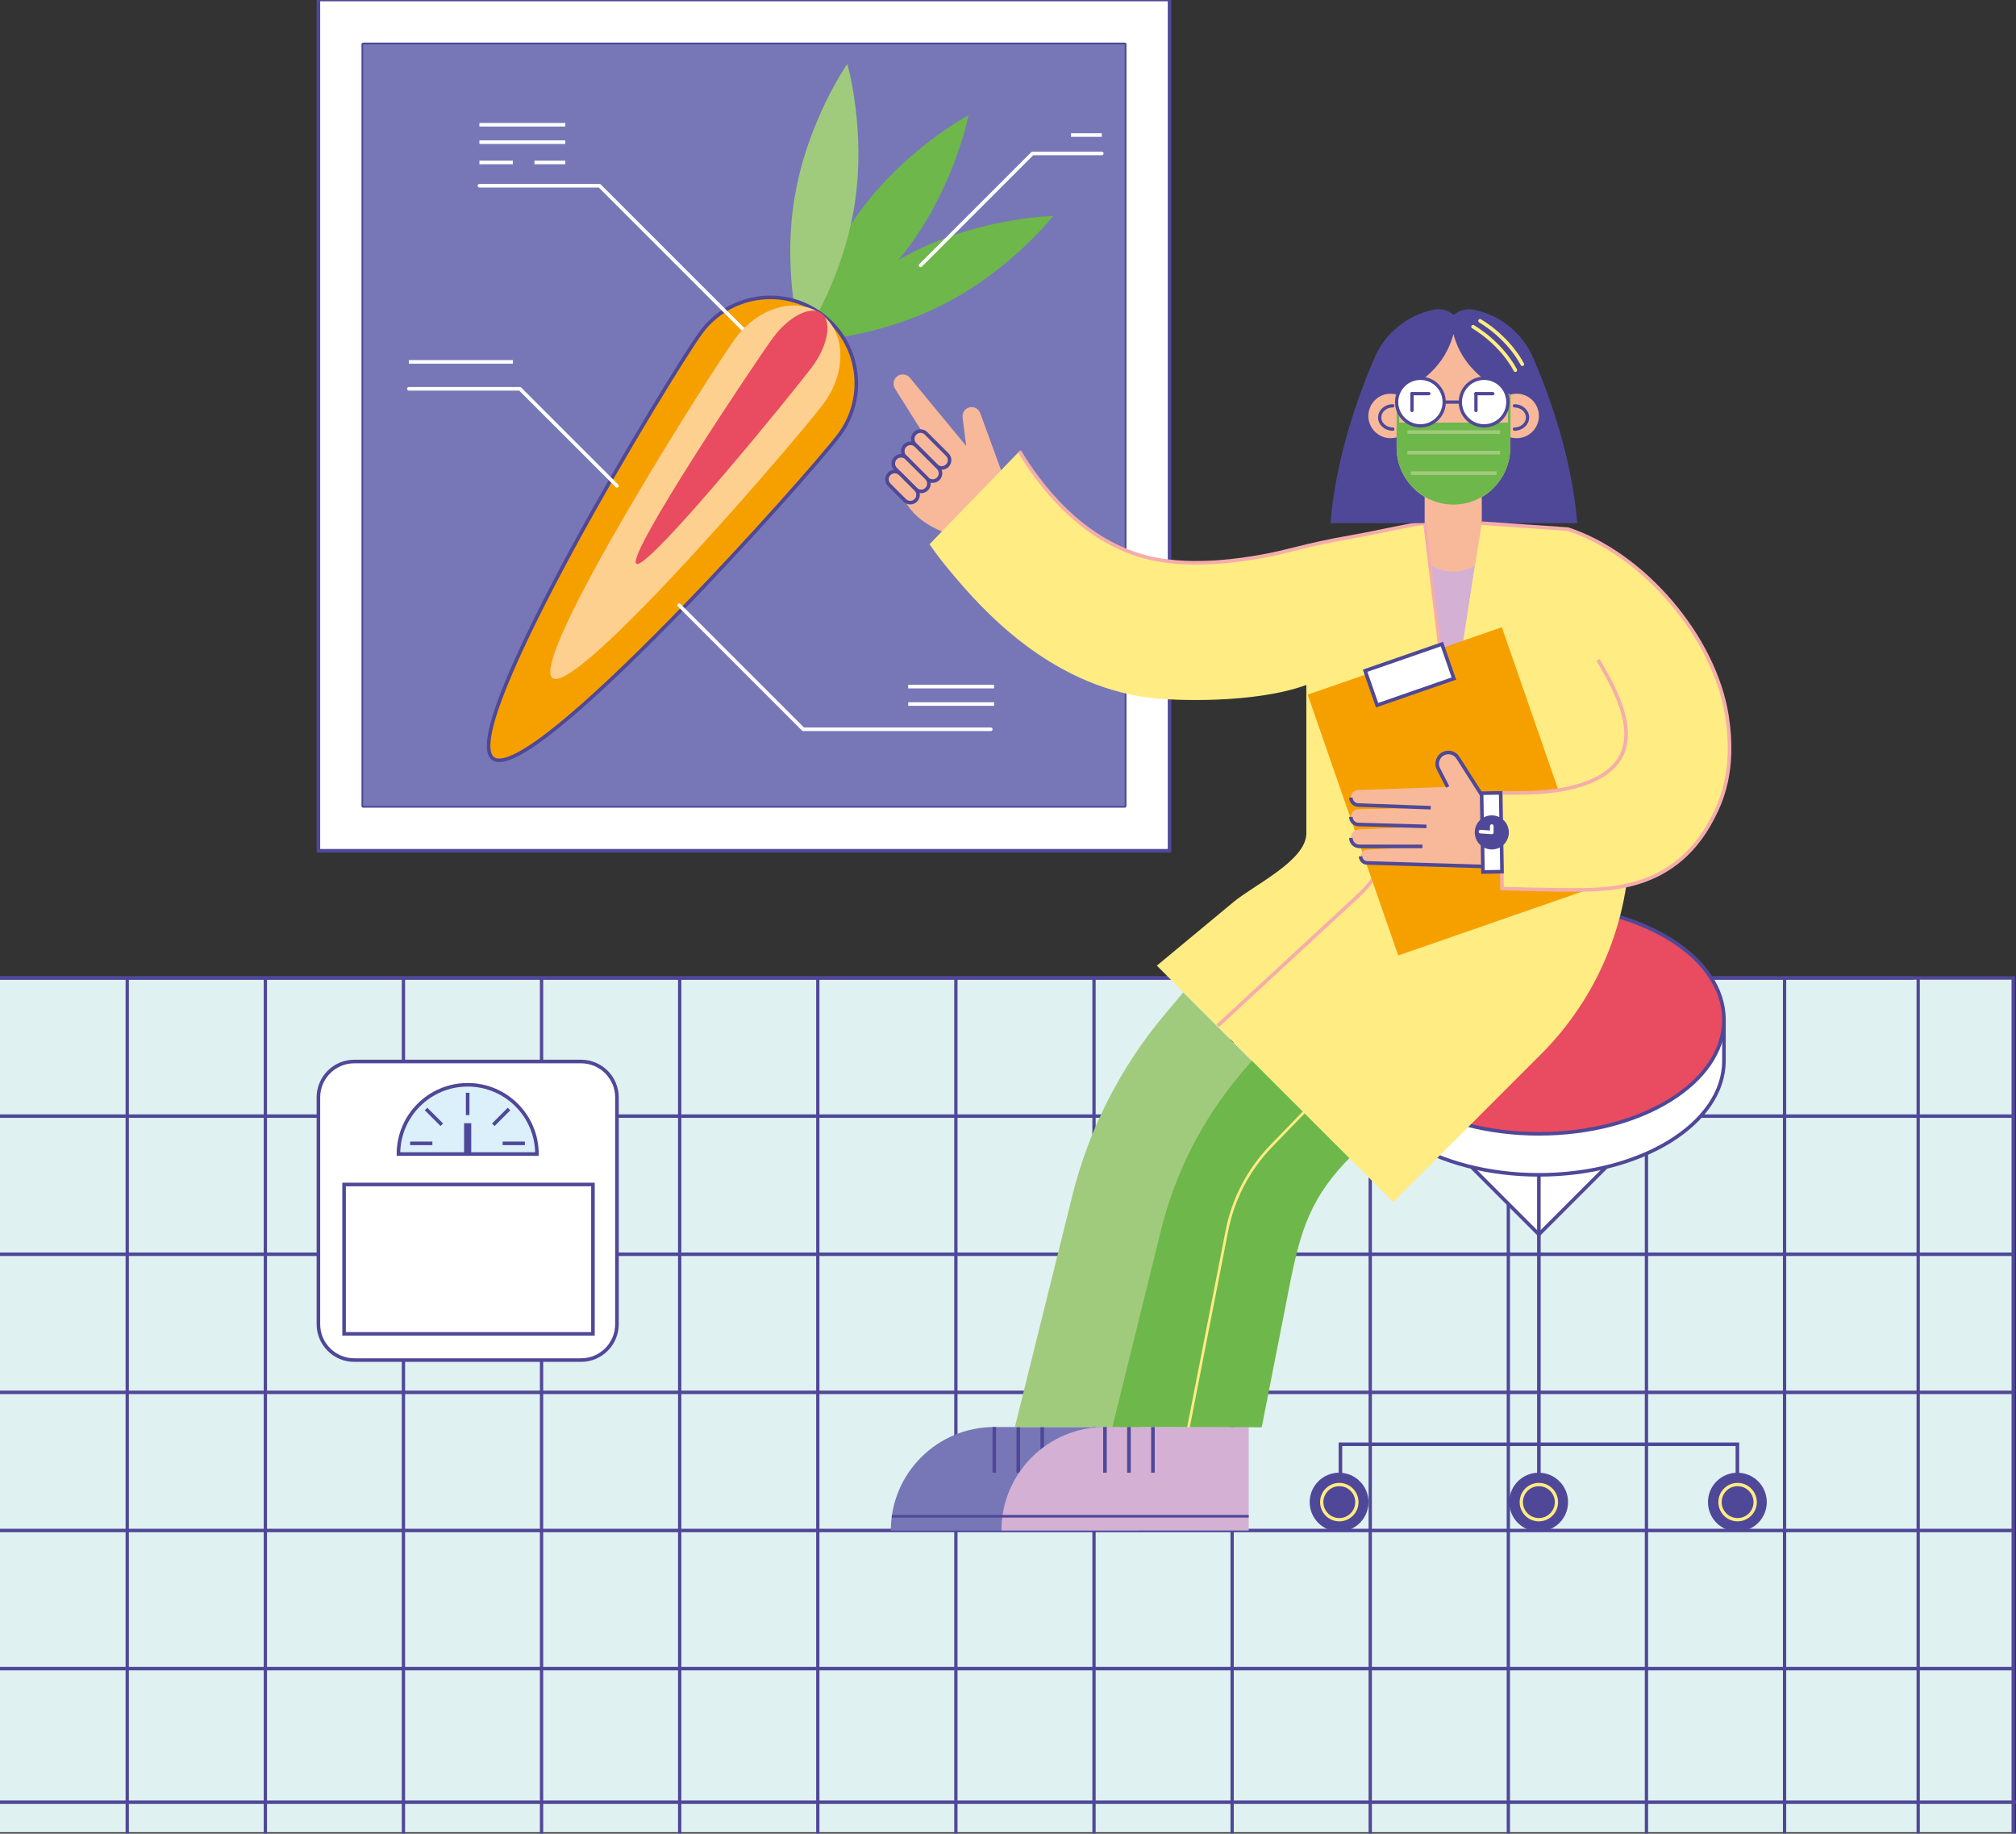 <svg width="563" height="512" viewBox="0 0 563 512" fill="none" xmlns="http://www.w3.org/2000/svg">
<rect x="0" y="0" width="563" height="512" fill="#333333" stroke="none"/>
<g clip-path="url(#clip0_501_1351)">
<path d="M326.615 -0.132H88.921V237.562H326.615V-0.132Z" fill="white" stroke="#4F4898" stroke-miterlimit="10" stroke-linecap="round" stroke-linejoin="round"/>
<path d="M314.082 225.033L314.082 12.395L101.444 12.395L101.444 225.033L314.082 225.033Z" fill="white" stroke="#4F4898" stroke-miterlimit="10" stroke-linecap="round" stroke-linejoin="round"/>
<path d="M314.082 12.401H101.445V225.038H314.082V12.401Z" fill="#7777B7"/>
<path d="M253.906 68.766C241.014 86.207 223.791 95.332 223.791 95.332C223.791 95.332 227.462 76.187 240.355 58.745C253.247 41.303 270.469 32.178 270.469 32.178C270.469 32.178 266.798 51.324 253.906 68.766Z" fill="#6EB74A"/>
<path d="M262.697 85.373C243.288 95.042 223.791 95.332 223.791 95.332C223.791 95.332 235.77 79.954 255.188 70.285C274.597 60.616 294.094 60.326 294.094 60.326C294.094 60.326 282.115 75.704 262.697 85.373Z" fill="#6EB74A"/>
<path d="M221.894 55.215C218.346 76.608 223.791 95.332 223.791 95.332C223.791 95.332 234.98 79.366 238.519 57.972C242.067 36.578 236.622 17.855 236.622 17.855C236.622 17.855 225.443 33.821 221.894 55.215Z" fill="#A1CB7C"/>
<path d="M234.436 121.345C226.549 132.016 148.369 219.699 137.698 211.812C127.028 203.926 187.916 103.456 195.802 92.785C203.689 82.115 218.733 79.858 229.394 87.744C240.065 95.631 242.322 110.675 234.436 121.345Z" fill="#F6A000" stroke="#4F4898" stroke-miterlimit="10"/>
<path d="M257.094 74.097L288.342 42.849H307.689" stroke="white" stroke-miterlimit="10" stroke-linecap="round" stroke-linejoin="round"/>
<path d="M210.697 95.13L167.426 51.86H133.878" stroke="white" stroke-miterlimit="10" stroke-linecap="round" stroke-linejoin="round"/>
<path d="M189.681 168.998L224.318 203.636H276.687" stroke="white" stroke-miterlimit="10" stroke-linecap="round" stroke-linejoin="round"/>
<path d="M172.292 135.652L145.198 108.567H114.188" stroke="white" stroke-miterlimit="10" stroke-linecap="round" stroke-linejoin="round"/>
<path d="M230.027 112.668C223.572 121.407 161.112 194.362 154.306 189.338C147.499 184.315 198.929 103.192 205.384 94.454C211.839 85.716 222.588 82.712 229.394 87.744C236.201 92.776 236.482 103.939 230.027 112.668Z" fill="#FDD08F"/>
<path d="M226.821 102.402C222.377 108.418 180.723 159.645 177.702 157.414C174.681 155.184 211.435 100.329 215.878 94.313C220.322 88.297 226.382 85.233 229.403 87.463C232.424 89.694 231.265 96.386 226.821 102.402Z" fill="#E94B60"/>
<path d="M133.878 34.831H157.871" stroke="white" stroke-miterlimit="10"/>
<path d="M133.878 39.696H157.871" stroke="white" stroke-miterlimit="10"/>
<path d="M253.625 191.718H277.618" stroke="white" stroke-miterlimit="10"/>
<path d="M253.625 196.584H277.618" stroke="white" stroke-miterlimit="10"/>
<path d="M133.878 45.361H143.24" stroke="white" stroke-miterlimit="10"/>
<path d="M149.256 45.361H157.871" stroke="white" stroke-miterlimit="10"/>
<path d="M299.073 37.703H307.689" stroke="white" stroke-miterlimit="10"/>
<path d="M114.188 101.041H143.24" stroke="white" stroke-miterlimit="10"/>
<path d="M562.245 273.245H-1.73V511.615H562.245V273.245Z" fill="#E0F1F1"/>
<path d="M562.245 273.078H-0.869V513.231H562.245V273.078Z" stroke="#4F4898" stroke-width="0.971" stroke-miterlimit="10"/>
<path d="M535.687 273.078V513.231" stroke="#4F4898" stroke-width="0.92" stroke-miterlimit="10"/>
<path d="M563 503.227H-0.869" stroke="#4F4898" stroke-width="0.971" stroke-miterlimit="10"/>
<path d="M74.105 273.078V513.231" stroke="#4F4898" stroke-width="0.92" stroke-miterlimit="10"/>
<path d="M35.533 273.078V513.231" stroke="#4F4898" stroke-width="0.92" stroke-miterlimit="10"/>
<path d="M112.668 273.245V513.231" stroke="#4F4898" stroke-width="0.92" stroke-miterlimit="10"/>
<path d="M151.24 273.078V513.231" stroke="#4F4898" stroke-width="0.92" stroke-miterlimit="10"/>
<path d="M189.812 273.078V513.231" stroke="#4F4898" stroke-width="0.92" stroke-miterlimit="10"/>
<path d="M228.385 273.078V513.231" stroke="#4F4898" stroke-width="0.92" stroke-miterlimit="10"/>
<path d="M266.948 273.078V513.231" stroke="#4F4898" stroke-width="0.92" stroke-miterlimit="10"/>
<path d="M305.52 273.078V513.231" stroke="#4F4898" stroke-width="0.92" stroke-miterlimit="10"/>
<path d="M344.092 273.078V513.231" stroke="#4F4898" stroke-width="0.92" stroke-miterlimit="10"/>
<path d="M382.664 273.078V513.231" stroke="#4F4898" stroke-width="0.92" stroke-miterlimit="10"/>
<path d="M421.227 273.078V513.231" stroke="#4F4898" stroke-width="0.92" stroke-miterlimit="10"/>
<path d="M459.799 273.078V513.231" stroke="#4F4898" stroke-width="0.92" stroke-miterlimit="10"/>
<path d="M498.371 273.078V513.231" stroke="#4F4898" stroke-width="0.92" stroke-miterlimit="10"/>
<path d="M534.37 273.078H-0.87" stroke="#4F4898" stroke-width="0.971" stroke-miterlimit="10"/>
<path d="M562.245 311.65H-0.87" stroke="#4F4898" stroke-width="0.971" stroke-miterlimit="10"/>
<path d="M562.245 350.222H-0.87" stroke="#4F4898" stroke-width="0.971" stroke-miterlimit="10"/>
<path d="M562.245 388.785H-0.87" stroke="#4F4898" stroke-width="0.971" stroke-miterlimit="10"/>
<path d="M562.245 427.357H-0.87" stroke="#4F4898" stroke-width="0.971" stroke-miterlimit="10"/>
<path d="M562.245 465.929H-0.87" stroke="#4F4898" stroke-width="0.971" stroke-miterlimit="10"/>
<path d="M449.752 324.674L429.754 344.68L409.757 324.674" fill="white"/>
<path d="M449.752 324.674L429.754 344.68L409.757 324.674" stroke="#4F4898" stroke-miterlimit="10"/>
<path d="M481.439 284.732V296.184C481.439 313.775 458.297 328.046 429.755 328.046C401.212 328.046 378.071 313.784 378.071 296.184" fill="white"/>
<path d="M481.439 284.732V296.184C481.439 313.775 458.297 328.046 429.755 328.046C401.212 328.046 378.071 313.784 378.071 296.184" stroke="#4F4898" stroke-miterlimit="10"/>
<path d="M429.755 316.594C458.299 316.594 481.439 302.329 481.439 284.732C481.439 267.135 458.299 252.87 429.755 252.87C401.21 252.87 378.071 267.135 378.071 284.732C378.071 302.329 401.21 316.594 429.755 316.594Z" fill="#E94B60" stroke="#4F4898" stroke-miterlimit="10"/>
<path d="M429.755 328.046V416.054" stroke="#4F4898" stroke-miterlimit="10"/>
<path d="M374.338 421.587V403.285H485.197V421.587" stroke="#4F4898" stroke-miterlimit="10"/>
<path d="M382.172 419.435C382.172 423.967 378.492 427.647 373.96 427.647C369.429 427.647 365.749 423.976 365.749 419.435C365.749 414.904 369.42 411.224 373.96 411.224C378.492 411.224 382.172 414.904 382.172 419.435Z" fill="#4F4898"/>
<path d="M374.022 424.345C376.733 424.345 378.931 422.147 378.931 419.435C378.931 416.724 376.733 414.526 374.022 414.526C371.311 414.526 369.113 416.724 369.113 419.435C369.113 422.147 371.311 424.345 374.022 424.345Z" stroke="#FFEC83" stroke-width="0.92" stroke-miterlimit="10" stroke-linecap="round"/>
<path d="M437.905 419.435C437.905 423.967 434.225 427.647 429.693 427.647C425.161 427.647 421.482 423.976 421.482 419.435C421.482 414.904 425.153 411.224 429.693 411.224C434.233 411.224 437.905 414.904 437.905 419.435Z" fill="#4F4898"/>
<path d="M429.755 424.345C432.466 424.345 434.664 422.147 434.664 419.435C434.664 416.724 432.466 414.526 429.755 414.526C427.043 414.526 424.845 416.724 424.845 419.435C424.845 422.147 427.043 424.345 429.755 424.345Z" stroke="#FFEC83" stroke-width="0.92" stroke-miterlimit="10" stroke-linecap="round"/>
<path d="M493.4 419.435C493.4 423.967 489.72 427.647 485.189 427.647C480.657 427.647 476.977 423.976 476.977 419.435C476.977 414.904 480.648 411.224 485.189 411.224C489.729 411.224 493.4 414.904 493.4 419.435Z" fill="#4F4898"/>
<path d="M485.25 424.345C487.961 424.345 490.159 422.147 490.159 419.435C490.159 416.724 487.961 414.526 485.25 414.526C482.539 414.526 480.341 416.724 480.341 419.435C480.341 422.147 482.539 424.345 485.25 424.345Z" stroke="#FFEC83" stroke-width="0.92" stroke-miterlimit="10" stroke-linecap="round"/>
<path d="M317.841 427.357H248.777C248.777 411.399 261.713 398.463 277.671 398.463H317.833V427.357H317.841Z" fill="#7777B7"/>
<path d="M284.372 398.463V411.224" stroke="#4F4898" stroke-miterlimit="10"/>
<path d="M291.064 398.463V411.224" stroke="#4F4898" stroke-miterlimit="10"/>
<path d="M348.729 427.357H279.665C279.665 411.399 292.601 398.463 308.558 398.463H348.72V427.357H348.729Z" fill="#D4B0D4"/>
<path d="M330.453 277.1L325.447 283.046C312.95 297.853 304.035 315.33 299.39 334.141L283.423 398.463H319.598L328.591 352.672C332.297 333.816 341.554 316.498 355.175 302.946L355.684 302.332L330.453 277.1Z" fill="#A1CB7C"/>
<path d="M350.301 295.35L346.463 299.899C335.792 312.537 328.178 327.467 324.217 343.521L310.666 398.428L352.356 398.542L360.032 359.452C363.193 343.354 366.012 334.124 377.64 322.549L350.301 295.35Z" fill="#6EB74A"/>
<path d="M267.668 149.862C265.639 149.414 257.305 147.192 253.317 140.86C252.422 139.437 250.797 136.776 250.832 133.131C250.894 126.079 257.12 121.741 257.911 121.214L249.927 108.506C249.242 107.408 249.471 105.968 250.472 105.142C251.57 104.237 253.195 104.387 254.108 105.493L269.837 124.551L268.818 116.55C268.643 115.171 269.6 113.907 270.97 113.705C272.173 113.52 273.332 114.214 273.745 115.356L281.351 136.179" fill="#F8B99B"/>
<path d="M419.066 147.341H395.776V204.145H419.066V147.341Z" fill="#D4B0D4"/>
<path d="M397.866 146.085C393.791 146.454 384.482 148.694 376.92 150.002C364.537 152.145 359.891 154.051 351.75 155.447C347.411 156.194 333.667 158.556 321.688 155.939C301.919 151.636 289.755 134.414 284.697 126L259.579 151.978C261.011 154.024 263.215 157.037 266.149 160.479C273.552 169.165 292.408 191.27 321.117 194.854C327.581 195.661 350.327 196.549 364.818 191.262V232.688C364.818 240.284 350.292 247.038 344.452 251.886L323.067 269.635L389.075 335.643L430.396 294.322C446.23 278.488 455.127 257.006 455.127 234.602V204.567H404.944L397.866 146.085Z" fill="#FFEC83"/>
<path d="M404.944 204.584L397.866 146.094C393.791 146.463 384.482 148.702 376.92 150.011C364.537 152.154 359.891 154.06 351.75 155.456C347.411 156.202 333.667 158.565 321.688 155.948C301.919 151.644 289.755 134.422 284.697 126.009" stroke="#F5ADAB" stroke-miterlimit="10"/>
<path d="M340.061 286.418L379.177 250.235C383.797 245.984 387.125 240.522 388.794 234.479" stroke="#F5ADAB" stroke-miterlimit="10"/>
<path d="M402.722 216.256L413.806 146.085L437.825 147.736L466.86 217.626L400.852 221.604L402.722 216.256Z" fill="#FFEC83"/>
<path d="M261.476 130.022L255.539 124.085C254.688 123.234 254.688 121.855 255.539 121.012C256.391 120.16 257.77 120.16 258.613 121.012L264.55 126.949C265.402 127.8 265.402 129.179 264.55 130.022C263.707 130.874 262.328 130.874 261.476 130.022Z" fill="#F8B99B" stroke="#4F4898" stroke-miterlimit="10"/>
<path d="M258.938 133.693L252.747 127.502C251.895 126.65 251.895 125.271 252.747 124.428C253.599 123.576 254.977 123.576 255.821 124.428L262.012 130.62C262.864 131.471 262.864 132.85 262.012 133.693C261.16 134.545 259.781 134.545 258.938 133.693Z" fill="#F8B99B" stroke="#4F4898" stroke-miterlimit="10"/>
<path d="M255.706 136.574L250.103 130.971C249.251 130.119 249.251 128.74 250.103 127.897C250.955 127.045 252.334 127.045 253.177 127.897L258.78 133.5C259.632 134.352 259.632 135.731 258.78 136.574C257.937 137.426 256.558 137.426 255.706 136.574Z" fill="#F8B99B" stroke="#4F4898" stroke-miterlimit="10"/>
<path d="M252.668 139.718L248.329 135.38C247.477 134.528 247.477 133.149 248.329 132.306C249.181 131.454 250.56 131.454 251.403 132.306L255.741 136.644C256.593 137.496 256.593 138.875 255.741 139.718C254.889 140.57 253.511 140.57 252.668 139.718Z" fill="#F8B99B" stroke="#4F4898" stroke-miterlimit="10"/>
<path d="M411.812 86.523C411.759 86.515 411.707 86.497 411.654 86.488C409.652 86.058 407.544 86.585 406.016 87.946L405.998 87.964C405.989 87.955 405.981 87.955 405.981 87.946C404.453 86.585 402.345 86.058 400.342 86.488C400.29 86.497 400.237 86.515 400.184 86.523C392.93 88.069 386.853 93.005 383.902 99.811C379.291 110.438 373.091 127.634 371.545 146.085H405.972H406.051H440.478C438.932 127.634 432.732 110.438 428.121 99.811C425.144 93.014 419.066 88.069 411.812 86.523Z" fill="#4F4898"/>
<path d="M423.554 109.937C422.931 109.937 422.325 110.034 421.754 110.201V109.164C421.754 100.443 414.614 93.303 405.893 93.303C397.172 93.303 390.032 100.443 390.032 109.164V110.174C389.496 110.025 388.925 109.937 388.346 109.937C384.912 109.937 382.137 112.721 382.137 116.146C382.137 119.571 384.921 122.355 388.346 122.355C388.934 122.355 389.496 122.268 390.032 122.118V125.034C390.032 133.755 397.172 140.895 405.893 140.895C414.614 140.895 421.754 133.755 421.754 125.034V122.092C422.325 122.268 422.931 122.355 423.554 122.355C426.988 122.355 429.763 119.571 429.763 116.146C429.763 112.721 426.988 109.937 423.554 109.937Z" fill="#F8B99B"/>
<path d="M388.961 119.817C386.941 119.817 385.298 118.368 385.298 116.568C385.298 114.776 386.932 113.318 388.961 113.318" stroke="#4F4898" stroke-width="0.92" stroke-miterlimit="10" stroke-linecap="round"/>
<path d="M422.931 119.817C424.951 119.817 426.593 118.368 426.593 116.568C426.593 114.776 424.959 113.318 422.931 113.318" stroke="#4F4898" stroke-width="0.92" stroke-miterlimit="10" stroke-linecap="round"/>
<path d="M405.893 93.303C405.498 94.77 404.918 96.36 404.084 97.993C400.334 105.265 393.176 108.822 390.032 110.183L388.592 104.791L394.959 94.99L405.226 91.907L405.893 93.303Z" fill="#4F4898"/>
<path d="M405.893 93.303C406.288 94.77 406.868 96.36 407.702 97.993C411.452 105.265 418.61 108.822 421.754 110.183L423.194 104.791L416.827 94.99L406.56 91.907L405.893 93.303Z" fill="#4F4898"/>
<path d="M390.761 118.017H390.032V110.174L390.761 109.849V118.017Z" fill="#6EB74A"/>
<path d="M421.842 117.999H421.113V109.893L421.842 110.174V117.999Z" fill="#6EB74A"/>
<path d="M395.398 136.899C398.2 139.384 401.879 140.895 405.893 140.895C409.906 140.895 413.586 139.384 416.388 136.899H395.398Z" fill="#F8B99B"/>
<path d="M413.806 156.475C409.336 160.638 402.415 160.655 397.919 156.527L397.857 156.475V138.313H413.806V156.475V156.475Z" fill="#F8B99B"/>
<path d="M400.351 166.671L397.866 146.085" stroke="#F5ADAB" stroke-miterlimit="10"/>
<path d="M397.497 146.48L401.642 180.775L392.096 158.451L397.497 146.48Z" fill="#FFEC83"/>
<path d="M413.806 146.085L410.205 168.884L437.826 147.736L413.806 146.085Z" fill="#FFEC83"/>
<path d="M277.671 398.463V411.224" stroke="#4F4898" stroke-miterlimit="10"/>
<path d="M315.277 398.463V411.224" stroke="#4F4898" stroke-miterlimit="10"/>
<path d="M321.978 398.463V411.224" stroke="#4F4898" stroke-miterlimit="10"/>
<path d="M308.576 398.463V411.224" stroke="#4F4898" stroke-miterlimit="10"/>
<path d="M249.005 423.756H348.729V423.018H249.102C249.067 423.264 249.041 423.51 249.005 423.756Z" fill="#4F4898"/>
<path d="M413.323 89.58C414.763 90.458 417.354 92.179 420.041 94.911C422.86 97.774 424.406 100.347 425.135 101.708" stroke="#FFEC83" stroke-miterlimit="10" stroke-linecap="round" stroke-linejoin="round"/>
<path d="M411.373 91.222C412.813 92.1 415.404 93.822 418.092 96.553C420.911 99.416 422.456 101.989 423.185 103.35" stroke="#FFEC83" stroke-miterlimit="10" stroke-linecap="round" stroke-linejoin="round"/>
<path d="M364.326 310.903C364.467 310.754 364.467 310.526 364.317 310.385C364.168 310.245 363.94 310.245 363.799 310.394L354.745 319.747C348.307 326.395 343.978 334.712 342.23 343.802L331.542 398.428C331.533 398.454 331.542 398.472 331.542 398.498H332.279L342.95 343.942C344.671 334.993 348.94 326.808 355.272 320.256L364.326 310.903Z" fill="#FFEC83"/>
<path d="M419.417 175.143L365.19 193.965L390.468 266.793L444.695 247.971L419.417 175.143Z" fill="#F6A000"/>
<path d="M402.679 179.845L381.232 187.289L384.573 196.913L406.02 189.469L402.679 179.845Z" fill="white" stroke="#4F4898" stroke-miterlimit="10"/>
<path d="M417.231 221.604H413.551L407.219 211.68C406.429 210.31 404.751 209.74 403.285 210.346C401.59 211.048 400.861 213.051 401.704 214.684L404.294 219.725L379.265 220.603C378.141 220.638 377.245 221.569 377.245 222.693C377.245 223.818 378.132 224.74 379.256 224.784L399.543 225.539L379.326 225.969C378.167 225.996 377.245 226.944 377.245 228.095C377.245 229.245 378.158 230.185 379.309 230.22L398.358 230.756L379.502 231.599C378.237 231.66 377.245 232.697 377.245 233.961C377.245 235.27 378.308 236.324 379.607 236.324H397.233L381.689 237.281C380.723 237.342 379.976 238.142 379.976 239.108C379.976 240.074 380.731 240.873 381.698 240.934L417.231 242.023V221.604Z" fill="#F8B99B"/>
<path d="M379.976 239.116C379.976 240.083 380.732 240.882 381.698 240.943L417.231 242.032V221.613H413.551L407.219 211.689C406.429 210.319 404.751 209.748 403.285 210.354C401.59 211.057 400.861 213.059 401.704 214.693L404.295 219.734" stroke="#4F4898" stroke-miterlimit="10"/>
<path d="M377.254 233.97C377.254 235.279 378.316 236.332 379.616 236.332H397.242" stroke="#4F4898" stroke-miterlimit="10"/>
<path d="M377.254 228.095C377.254 229.245 378.167 230.185 379.318 230.22L398.366 230.756" stroke="#4F4898" stroke-miterlimit="10"/>
<path d="M377.254 222.693C377.254 223.818 378.141 224.74 379.265 224.784L399.552 225.539" stroke="#4F4898" stroke-miterlimit="10"/>
<path d="M446.257 184.253C451.912 193.606 458.262 206.306 450.516 214.113C444.526 220.147 432.776 221.394 424.792 221.394C422.641 221.394 419.681 221.42 419.084 221.394L419.462 248.101C420.164 248.197 435.445 248.478 435.445 248.478C445.124 248.285 466.605 250.815 478.163 228.666C480.534 224.125 484.714 215.431 482.282 199.895C478.848 177.921 458.956 154.613 437.834 147.745L413.815 146.094" fill="#FFEC83"/>
<path d="M446.257 184.253C451.912 193.606 458.262 206.306 450.516 214.113C444.526 220.147 432.776 221.394 424.792 221.394C422.641 221.394 419.681 221.42 419.084 221.394L419.462 248.101C420.164 248.197 435.445 248.478 435.445 248.478C445.124 248.285 466.605 250.815 478.163 228.666C480.534 224.125 484.714 215.431 482.282 199.895C478.848 177.921 458.956 154.613 437.834 147.745L413.815 146.094" stroke="#F5ADAB" stroke-miterlimit="10"/>
<path d="M390.032 122.118V125.034C390.032 133.755 397.172 140.895 405.893 140.895C414.614 140.895 421.754 133.755 421.754 125.034V122.092C421.78 122.101 421.815 122.101 421.842 122.109V117.999H390.023V122.118H390.032Z" fill="#6EB74A"/>
<path d="M393.053 120.652H418.926" stroke="#A1CB7C" stroke-miterlimit="10"/>
<path d="M393.053 126.387H418.926" stroke="#A1CB7C" stroke-miterlimit="10"/>
<path d="M394.002 132.113H417.977" stroke="#A1CB7C" stroke-miterlimit="10"/>
<path d="M414.464 118.913C418.131 118.913 421.104 115.94 421.104 112.273C421.104 108.606 418.131 105.634 414.464 105.634C410.798 105.634 407.825 108.606 407.825 112.273C407.825 115.94 410.798 118.913 414.464 118.913Z" fill="white" stroke="#4F4898" stroke-width="0.92" stroke-miterlimit="10" stroke-linecap="round"/>
<path d="M412.181 109.92H416.88" stroke="#4F4898" stroke-width="0.92" stroke-miterlimit="10" stroke-linecap="round"/>
<path d="M412.181 109.92V114.618" stroke="#4F4898" stroke-width="0.92" stroke-miterlimit="10" stroke-linecap="round"/>
<path d="M396.671 118.913C400.338 118.913 403.311 115.94 403.311 112.273C403.311 108.606 400.338 105.634 396.671 105.634C393.005 105.634 390.032 108.606 390.032 112.273C390.032 115.94 393.005 118.913 396.671 118.913Z" fill="white" stroke="#4F4898" stroke-width="0.92" stroke-miterlimit="10" stroke-linecap="round"/>
<path d="M403.557 112.273H407.676" stroke="#4F4898" stroke-width="0.92" stroke-miterlimit="10" stroke-linecap="round"/>
<path d="M419.084 221.385L419.462 243.385L414.14 243.49L413.762 221.49L419.084 221.385Z" fill="white" stroke="#4F4898" stroke-miterlimit="10"/>
<path d="M416.607 236.693C418.96 236.693 420.867 234.786 420.867 232.433C420.867 230.081 418.96 228.174 416.607 228.174C414.255 228.174 412.348 230.081 412.348 232.433C412.348 234.786 414.255 236.693 416.607 236.693Z" fill="#4F4898" stroke="#4F4898" stroke-miterlimit="10"/>
<path d="M413.446 232.214L416.607 232.433V230.668" stroke="white" stroke-miterlimit="10" stroke-linecap="round" stroke-linejoin="round"/>
<path d="M162.271 379.774H98.942C93.409 379.774 88.921 375.286 88.921 369.754V306.424C88.921 300.891 93.409 296.404 98.942 296.404H162.271C167.804 296.404 172.292 300.891 172.292 306.424V369.754C172.292 375.286 167.804 379.774 162.271 379.774Z" fill="white" stroke="#4F4898" stroke-miterlimit="10"/>
<path d="M149.95 322.241C149.95 311.562 141.29 302.903 130.611 302.903C119.932 302.903 111.272 311.562 111.272 322.241H149.95Z" fill="#DBF0FA" stroke="#4F4898" stroke-miterlimit="10"/>
<path d="M114.522 319.255H120.748" stroke="#4F4898" stroke-miterlimit="10"/>
<path d="M130.602 311.36V305.133" stroke="#4F4898" stroke-miterlimit="10"/>
<path d="M130.602 322.241V313.626" stroke="#4F4898" stroke-width="2" stroke-miterlimit="10"/>
<path d="M140.368 319.255H146.586" stroke="#4F4898" stroke-miterlimit="10"/>
<path d="M118.983 309.665L123.383 314.065" stroke="#4F4898" stroke-miterlimit="10"/>
<path d="M142.16 309.665L137.76 314.065" stroke="#4F4898" stroke-miterlimit="10"/>
<path d="M165.591 330.742H96.088V372.459H165.591V330.742Z" fill="white" stroke="#4F4898" stroke-miterlimit="10"/>
<path d="M394.318 109.92H399.025" stroke="#4F4898" stroke-width="0.92" stroke-miterlimit="10" stroke-linecap="round"/>
<path d="M394.318 109.92V114.618" stroke="#4F4898" stroke-width="0.92" stroke-miterlimit="10" stroke-linecap="round"/>
</g>
<defs>
<clipPath id="clip0_501_1351">
<rect width="563" height="512" fill="white"/>
</clipPath>
</defs>
</svg>
